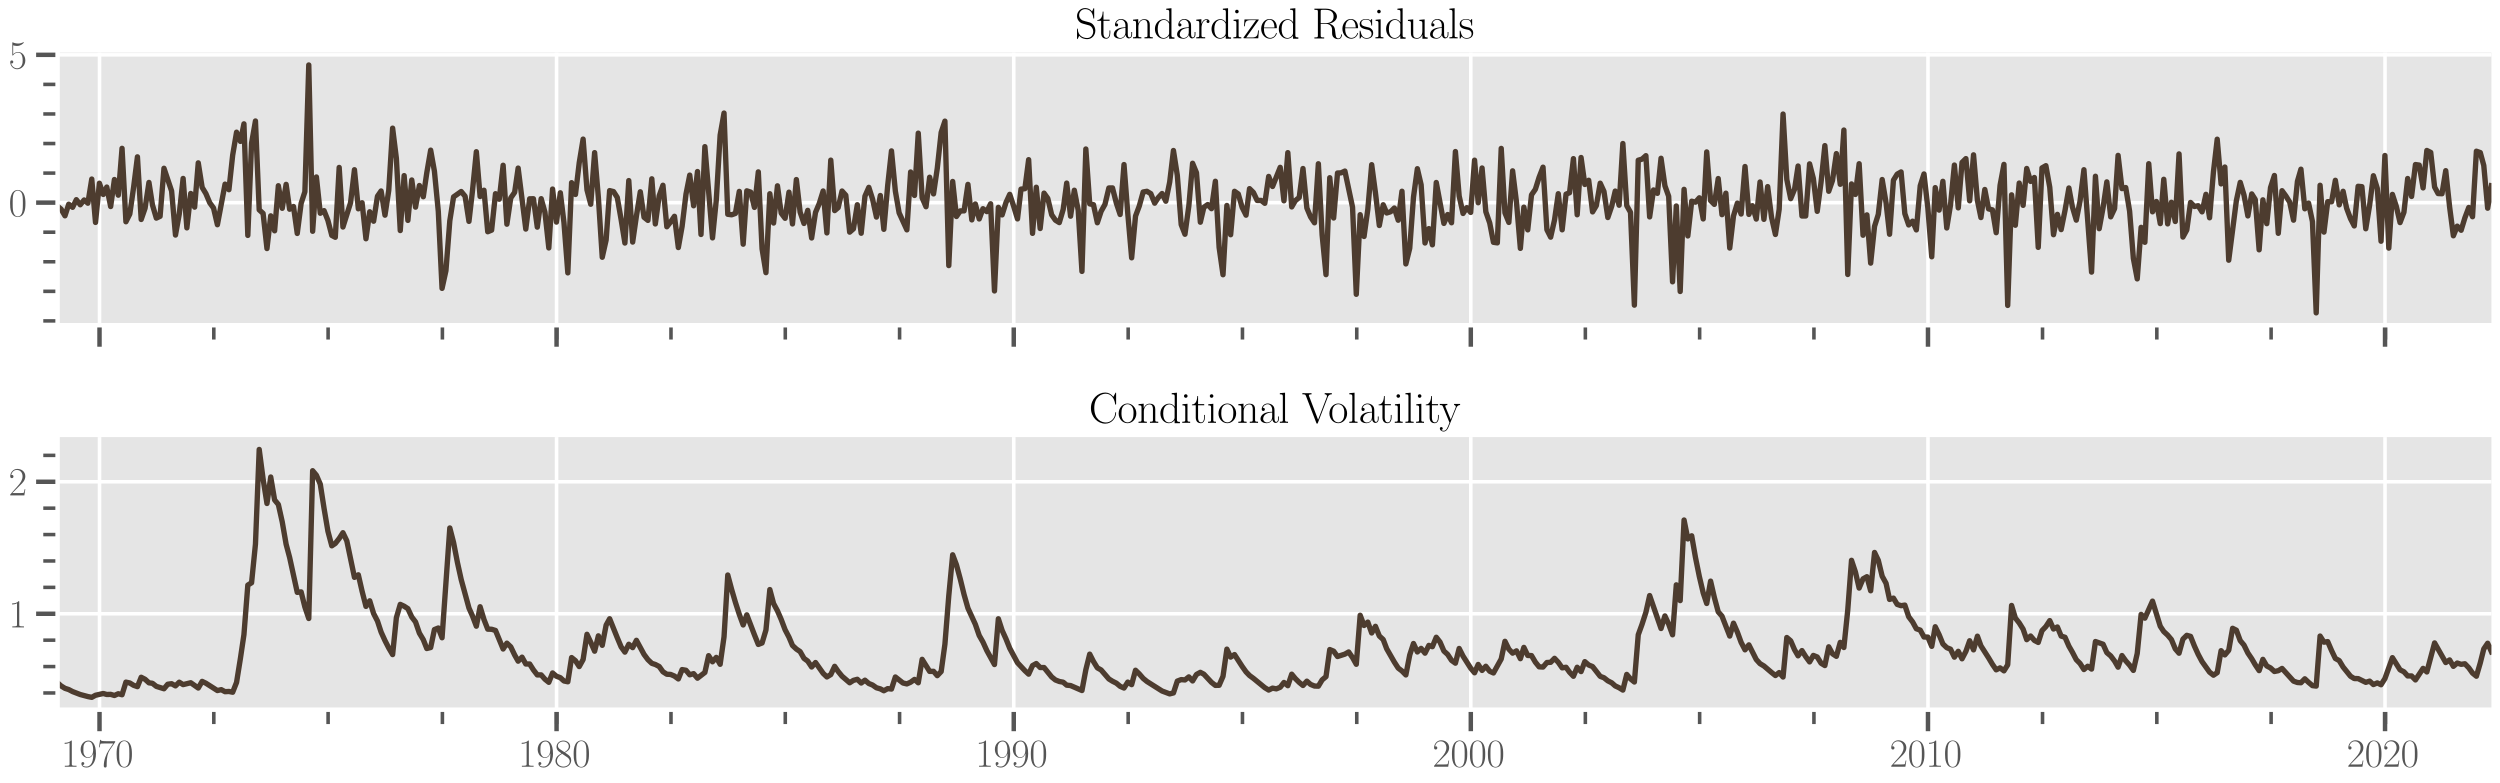 <?xml version="1.0" encoding="utf-8" standalone="no"?>
<!DOCTYPE svg PUBLIC "-//W3C//DTD SVG 1.1//EN"
  "http://www.w3.org/Graphics/SVG/1.1/DTD/svg11.dtd">
<svg xmlns:xlink="http://www.w3.org/1999/xlink" width="1048.32pt" height="328.32pt" viewBox="0 0 1048.32 328.32" xmlns="http://www.w3.org/2000/svg" version="1.1">
 <defs>
  <style type="text/css">*{stroke-linejoin: round; stroke-linecap: butt}</style>
 </defs>
 <g id="figure_1">
  <g id="patch_1">
   <path d="M 0 328.32 
L 1048.32 328.32 
L 1048.32 0 
L 0 0 
z
" style="fill: #ffffff"/>
  </g>
  <g id="axes_1">
   <g id="patch_2">
    <path d="M 24.148 136.384 
L 1044.72 136.384 
L 1044.72 22.053 
L 24.148 22.053 
z
" style="fill: #e5e5e5"/>
   </g>
   <g id="matplotlib.axis_1">
    <g id="xtick_1">
     <g id="line2d_1">
      <path d="M 41.729 136.384 
L 41.729 22.053 
" clip-path="url(#p577f8e5dd1)" style="fill: none; stroke: #ffffff; stroke-width: 1.5; stroke-linecap: square"/>
     </g>
     <g id="line2d_2">
      <defs>
       <path id="m9ff1d08120" d="M 0 0 
L 0 9 
" style="stroke: #555555; stroke-width: 1.875"/>
      </defs>
      <g>
       <use xlink:href="#m9ff1d08120" x="41.729" y="136.384" style="fill: #555555; stroke: #555555; stroke-width: 1.875"/>
      </g>
     </g>
    </g>
    <g id="xtick_2">
     <g id="line2d_3">
      <path d="M 233.384 136.384 
L 233.384 22.053 
" clip-path="url(#p577f8e5dd1)" style="fill: none; stroke: #ffffff; stroke-width: 1.5; stroke-linecap: square"/>
     </g>
     <g id="line2d_4">
      <g>
       <use xlink:href="#m9ff1d08120" x="233.384" y="136.384" style="fill: #555555; stroke: #555555; stroke-width: 1.875"/>
      </g>
     </g>
    </g>
    <g id="xtick_3">
     <g id="line2d_5">
      <path d="M 425.093 136.384 
L 425.093 22.053 
" clip-path="url(#p577f8e5dd1)" style="fill: none; stroke: #ffffff; stroke-width: 1.5; stroke-linecap: square"/>
     </g>
     <g id="line2d_6">
      <g>
       <use xlink:href="#m9ff1d08120" x="425.093" y="136.384" style="fill: #555555; stroke: #555555; stroke-width: 1.875"/>
      </g>
     </g>
    </g>
    <g id="xtick_4">
     <g id="line2d_7">
      <path d="M 616.748 136.384 
L 616.748 22.053 
" clip-path="url(#p577f8e5dd1)" style="fill: none; stroke: #ffffff; stroke-width: 1.5; stroke-linecap: square"/>
     </g>
     <g id="line2d_8">
      <g>
       <use xlink:href="#m9ff1d08120" x="616.748" y="136.384" style="fill: #555555; stroke: #555555; stroke-width: 1.875"/>
      </g>
     </g>
    </g>
    <g id="xtick_5">
     <g id="line2d_9">
      <path d="M 808.457 136.384 
L 808.457 22.053 
" clip-path="url(#p577f8e5dd1)" style="fill: none; stroke: #ffffff; stroke-width: 1.5; stroke-linecap: square"/>
     </g>
     <g id="line2d_10">
      <g>
       <use xlink:href="#m9ff1d08120" x="808.457" y="136.384" style="fill: #555555; stroke: #555555; stroke-width: 1.875"/>
      </g>
     </g>
    </g>
    <g id="xtick_6">
     <g id="line2d_11">
      <path d="M 1000.112 136.384 
L 1000.112 22.053 
" clip-path="url(#p577f8e5dd1)" style="fill: none; stroke: #ffffff; stroke-width: 1.5; stroke-linecap: square"/>
     </g>
     <g id="line2d_12">
      <g>
       <use xlink:href="#m9ff1d08120" x="1000.112" y="136.384" style="fill: #555555; stroke: #555555; stroke-width: 1.875"/>
      </g>
     </g>
    </g>
    <g id="xtick_7">
     <g id="line2d_13">
      <defs>
       <path id="mcabb2d8c8a" d="M 0 0 
L 0 6 
" style="stroke: #555555; stroke-width: 1.5"/>
      </defs>
      <g>
       <use xlink:href="#mcabb2d8c8a" x="89.656" y="136.384" style="fill: #555555; stroke: #555555; stroke-width: 1.5"/>
      </g>
     </g>
    </g>
    <g id="xtick_8">
     <g id="line2d_14">
      <g>
       <use xlink:href="#mcabb2d8c8a" x="137.583" y="136.384" style="fill: #555555; stroke: #555555; stroke-width: 1.5"/>
      </g>
     </g>
    </g>
    <g id="xtick_9">
     <g id="line2d_15">
      <g>
       <use xlink:href="#mcabb2d8c8a" x="185.51" y="136.384" style="fill: #555555; stroke: #555555; stroke-width: 1.5"/>
      </g>
     </g>
    </g>
    <g id="xtick_10">
     <g id="line2d_16">
      <g>
       <use xlink:href="#mcabb2d8c8a" x="233.437" y="136.384" style="fill: #555555; stroke: #555555; stroke-width: 1.5"/>
      </g>
     </g>
    </g>
    <g id="xtick_11">
     <g id="line2d_17">
      <g>
       <use xlink:href="#mcabb2d8c8a" x="281.364" y="136.384" style="fill: #555555; stroke: #555555; stroke-width: 1.5"/>
      </g>
     </g>
    </g>
    <g id="xtick_12">
     <g id="line2d_18">
      <g>
       <use xlink:href="#mcabb2d8c8a" x="329.291" y="136.384" style="fill: #555555; stroke: #555555; stroke-width: 1.5"/>
      </g>
     </g>
    </g>
    <g id="xtick_13">
     <g id="line2d_19">
      <g>
       <use xlink:href="#mcabb2d8c8a" x="377.218" y="136.384" style="fill: #555555; stroke: #555555; stroke-width: 1.5"/>
      </g>
     </g>
    </g>
    <g id="xtick_14">
     <g id="line2d_20">
      <g>
       <use xlink:href="#mcabb2d8c8a" x="425.145" y="136.384" style="fill: #555555; stroke: #555555; stroke-width: 1.5"/>
      </g>
     </g>
    </g>
    <g id="xtick_15">
     <g id="line2d_21">
      <g>
       <use xlink:href="#mcabb2d8c8a" x="473.072" y="136.384" style="fill: #555555; stroke: #555555; stroke-width: 1.5"/>
      </g>
     </g>
    </g>
    <g id="xtick_16">
     <g id="line2d_22">
      <g>
       <use xlink:href="#mcabb2d8c8a" x="520.999" y="136.384" style="fill: #555555; stroke: #555555; stroke-width: 1.5"/>
      </g>
     </g>
    </g>
    <g id="xtick_17">
     <g id="line2d_23">
      <g>
       <use xlink:href="#mcabb2d8c8a" x="568.926" y="136.384" style="fill: #555555; stroke: #555555; stroke-width: 1.5"/>
      </g>
     </g>
    </g>
    <g id="xtick_18">
     <g id="line2d_24">
      <g>
       <use xlink:href="#mcabb2d8c8a" x="616.853" y="136.384" style="fill: #555555; stroke: #555555; stroke-width: 1.5"/>
      </g>
     </g>
    </g>
    <g id="xtick_19">
     <g id="line2d_25">
      <g>
       <use xlink:href="#mcabb2d8c8a" x="664.78" y="136.384" style="fill: #555555; stroke: #555555; stroke-width: 1.5"/>
      </g>
     </g>
    </g>
    <g id="xtick_20">
     <g id="line2d_26">
      <g>
       <use xlink:href="#mcabb2d8c8a" x="712.707" y="136.384" style="fill: #555555; stroke: #555555; stroke-width: 1.5"/>
      </g>
     </g>
    </g>
    <g id="xtick_21">
     <g id="line2d_27">
      <g>
       <use xlink:href="#mcabb2d8c8a" x="760.634" y="136.384" style="fill: #555555; stroke: #555555; stroke-width: 1.5"/>
      </g>
     </g>
    </g>
    <g id="xtick_22">
     <g id="line2d_28">
      <g>
       <use xlink:href="#mcabb2d8c8a" x="808.561" y="136.384" style="fill: #555555; stroke: #555555; stroke-width: 1.5"/>
      </g>
     </g>
    </g>
    <g id="xtick_23">
     <g id="line2d_29">
      <g>
       <use xlink:href="#mcabb2d8c8a" x="856.489" y="136.384" style="fill: #555555; stroke: #555555; stroke-width: 1.5"/>
      </g>
     </g>
    </g>
    <g id="xtick_24">
     <g id="line2d_30">
      <g>
       <use xlink:href="#mcabb2d8c8a" x="904.416" y="136.384" style="fill: #555555; stroke: #555555; stroke-width: 1.5"/>
      </g>
     </g>
    </g>
    <g id="xtick_25">
     <g id="line2d_31">
      <g>
       <use xlink:href="#mcabb2d8c8a" x="952.343" y="136.384" style="fill: #555555; stroke: #555555; stroke-width: 1.5"/>
      </g>
     </g>
    </g>
    <g id="xtick_26">
     <g id="line2d_32">
      <g>
       <use xlink:href="#mcabb2d8c8a" x="1000.27" y="136.384" style="fill: #555555; stroke: #555555; stroke-width: 1.5"/>
      </g>
     </g>
    </g>
   </g>
   <g id="matplotlib.axis_2">
    <g id="ytick_1">
     <g id="line2d_33">
      <path d="M 24.148 84.978 
L 1044.72 84.978 
" clip-path="url(#p577f8e5dd1)" style="fill: none; stroke: #ffffff; stroke-width: 1.5; stroke-linecap: square"/>
     </g>
     <g id="line2d_34">
      <defs>
       <path id="m79dc9937bf" d="M 0 0 
L -9 0 
" style="stroke: #555555; stroke-width: 1.875"/>
      </defs>
      <g>
       <use xlink:href="#m79dc9937bf" x="24.148" y="84.978" style="fill: #555555; stroke: #555555; stroke-width: 1.875"/>
      </g>
     </g>
     <g id="text_1">
      <!-- $\mathdefault{0}$ -->
      <g style="fill: #555555" transform="translate(3.6 90.685)scale(0.165 -0.165)">
       <defs>
        <path id="CMR17-30" d="M 2688 2025 
C 2688 2416 2682 3080 2413 3591 
C 2176 4039 1798 4198 1466 4198 
C 1158 4198 768 4058 525 3597 
C 269 3118 243 2524 243 2025 
C 243 1661 250 1106 448 619 
C 723 -39 1216 -128 1466 -128 
C 1760 -128 2208 -7 2470 600 
C 2662 1042 2688 1559 2688 2025 
z
M 1466 -26 
C 1056 -26 813 325 723 812 
C 653 1188 653 1738 653 2096 
C 653 2588 653 2997 736 3387 
C 858 3929 1216 4096 1466 4096 
C 1728 4096 2067 3923 2189 3400 
C 2272 3036 2278 2607 2278 2096 
C 2278 1680 2278 1169 2202 792 
C 2067 95 1690 -26 1466 -26 
z
" transform="scale(0.016)"/>
       </defs>
       <use xlink:href="#CMR17-30" transform="scale(0.996)"/>
      </g>
     </g>
    </g>
    <g id="ytick_2">
     <g id="line2d_35">
      <path d="M 24.148 22.994 
L 1044.72 22.994 
" clip-path="url(#p577f8e5dd1)" style="fill: none; stroke: #ffffff; stroke-width: 1.5; stroke-linecap: square"/>
     </g>
     <g id="line2d_36">
      <g>
       <use xlink:href="#m79dc9937bf" x="24.148" y="22.994" style="fill: #555555; stroke: #555555; stroke-width: 1.875"/>
      </g>
     </g>
     <g id="text_2">
      <!-- $\mathdefault{5}$ -->
      <g style="fill: #555555" transform="translate(3.6 28.702)scale(0.165 -0.165)">
       <defs>
        <path id="CMR17-35" d="M 730 3692 
C 794 3666 1056 3584 1325 3584 
C 1920 3584 2246 3911 2432 4100 
C 2432 4157 2432 4192 2394 4192 
C 2387 4192 2374 4192 2323 4163 
C 2099 4058 1837 3973 1517 3973 
C 1325 3973 1037 3999 723 4139 
C 653 4171 640 4171 634 4171 
C 602 4171 595 4164 595 4037 
L 595 2203 
C 595 2089 595 2057 659 2057 
C 691 2057 704 2070 736 2114 
C 941 2401 1222 2522 1542 2522 
C 1766 2522 2246 2382 2246 1289 
C 2246 1085 2246 715 2054 421 
C 1894 159 1645 25 1370 25 
C 947 25 518 320 403 814 
C 429 807 480 795 506 795 
C 589 795 749 840 749 1038 
C 749 1210 627 1280 506 1280 
C 358 1280 262 1190 262 1011 
C 262 454 704 -128 1382 -128 
C 2042 -128 2669 440 2669 1264 
C 2669 2030 2170 2624 1549 2624 
C 1222 2624 947 2503 730 2274 
L 730 3692 
z
" transform="scale(0.016)"/>
       </defs>
       <use xlink:href="#CMR17-35" transform="scale(0.996)"/>
      </g>
     </g>
    </g>
    <g id="ytick_3">
     <g id="line2d_37">
      <defs>
       <path id="m9e030007ce" d="M 0 0 
L -6 0 
" style="stroke: #555555; stroke-width: 1.5"/>
      </defs>
      <g>
       <use xlink:href="#m9e030007ce" x="24.148" y="134.565" style="fill: #555555; stroke: #555555; stroke-width: 1.5"/>
      </g>
     </g>
    </g>
    <g id="ytick_4">
     <g id="line2d_38">
      <g>
       <use xlink:href="#m9e030007ce" x="24.148" y="122.168" style="fill: #555555; stroke: #555555; stroke-width: 1.5"/>
      </g>
     </g>
    </g>
    <g id="ytick_5">
     <g id="line2d_39">
      <g>
       <use xlink:href="#m9e030007ce" x="24.148" y="109.771" style="fill: #555555; stroke: #555555; stroke-width: 1.5"/>
      </g>
     </g>
    </g>
    <g id="ytick_6">
     <g id="line2d_40">
      <g>
       <use xlink:href="#m9e030007ce" x="24.148" y="97.374" style="fill: #555555; stroke: #555555; stroke-width: 1.5"/>
      </g>
     </g>
    </g>
    <g id="ytick_7">
     <g id="line2d_41">
      <g>
       <use xlink:href="#m9e030007ce" x="24.148" y="72.581" style="fill: #555555; stroke: #555555; stroke-width: 1.5"/>
      </g>
     </g>
    </g>
    <g id="ytick_8">
     <g id="line2d_42">
      <g>
       <use xlink:href="#m9e030007ce" x="24.148" y="60.184" style="fill: #555555; stroke: #555555; stroke-width: 1.5"/>
      </g>
     </g>
    </g>
    <g id="ytick_9">
     <g id="line2d_43">
      <g>
       <use xlink:href="#m9e030007ce" x="24.148" y="47.788" style="fill: #555555; stroke: #555555; stroke-width: 1.5"/>
      </g>
     </g>
    </g>
    <g id="ytick_10">
     <g id="line2d_44">
      <g>
       <use xlink:href="#m9e030007ce" x="24.148" y="35.391" style="fill: #555555; stroke: #555555; stroke-width: 1.5"/>
      </g>
     </g>
    </g>
   </g>
   <g id="line2d_45">
    <path d="M 24.148 86.498 
L 25.617 87.688 
L 27.244 90.492 
L 28.819 85.64 
L 30.445 86.927 
L 32.02 83.737 
L 33.647 85.864 
L 35.274 83.863 
L 36.848 85.211 
L 38.475 75.09 
L 40.049 93.265 
L 41.676 76.833 
L 43.303 81.535 
L 44.772 78.442 
L 46.399 86.597 
L 47.974 75.281 
L 49.6 81.839 
L 51.175 62.21 
L 52.802 92.988 
L 54.429 89.744 
L 56.003 78.695 
L 57.63 65.773 
L 59.204 92.024 
L 60.831 87.314 
L 62.458 76.508 
L 63.927 85.94 
L 65.554 91.456 
L 67.129 90.708 
L 68.756 70.568 
L 71.957 80.09 
L 73.584 98.559 
L 75.158 89.809 
L 76.785 74.836 
L 78.359 95.55 
L 79.986 81.132 
L 81.613 86.858 
L 83.135 68.298 
L 84.762 78.579 
L 86.336 81.192 
L 87.963 85.052 
L 89.538 87.224 
L 91.164 94.23 
L 94.366 77.219 
L 95.993 79.545 
L 97.567 65.06 
L 99.194 55.437 
L 100.821 59.286 
L 102.29 51.941 
L 103.917 98.709 
L 105.491 60.032 
L 107.118 50.741 
L 108.693 87.997 
L 110.319 89.484 
L 111.946 104.219 
L 113.521 90.515 
L 115.148 96.784 
L 116.722 77.88 
L 118.349 87.336 
L 119.976 77.318 
L 121.445 87.729 
L 123.072 86.606 
L 124.646 97.887 
L 126.273 85.268 
L 127.848 80.399 
L 129.475 27.25 
L 131.101 96.976 
L 132.676 74.213 
L 134.303 89.418 
L 135.877 88.334 
L 137.504 92.428 
L 139.131 98.716 
L 140.6 99.496 
L 142.227 70.218 
L 143.802 95.193 
L 147.003 85.011 
L 148.63 71.176 
L 150.257 87.56 
L 151.831 85.023 
L 153.458 100.114 
L 155.032 88.805 
L 156.659 92.759 
L 158.286 82.281 
L 159.808 80.089 
L 161.435 90.224 
L 163.009 79.875 
L 164.636 53.746 
L 166.21 66.428 
L 167.837 96.671 
L 169.464 73.647 
L 171.038 92.413 
L 172.665 75.477 
L 174.24 86.856 
L 175.867 77.793 
L 177.493 82.489 
L 178.963 72.471 
L 180.59 62.964 
L 182.164 71.796 
L 183.791 88.64 
L 185.365 120.915 
L 186.992 113.494 
L 188.619 92.569 
L 190.194 82.565 
L 193.395 80.307 
L 195.022 82.284 
L 196.649 92.827 
L 198.118 80.062 
L 199.745 63.627 
L 201.319 82.395 
L 202.946 79.776 
L 204.52 97.172 
L 206.147 96.497 
L 207.774 81.229 
L 209.349 83.538 
L 210.975 69.305 
L 212.55 94.005 
L 214.177 83.004 
L 215.804 80.655 
L 217.273 70.489 
L 220.474 96.048 
L 222.101 83.364 
L 223.676 83.348 
L 225.302 95.239 
L 226.929 83.319 
L 228.504 88.982 
L 230.131 103.966 
L 231.705 79.288 
L 233.332 93.127 
L 234.959 80.854 
L 236.481 93.307 
L 238.107 114.417 
L 239.682 76.604 
L 241.309 81.537 
L 242.883 68.28 
L 244.51 58.337 
L 246.137 79.629 
L 247.711 85.639 
L 249.338 64.006 
L 250.913 82.838 
L 252.539 107.873 
L 254.166 100.645 
L 255.636 79.931 
L 257.263 80.342 
L 258.837 82.792 
L 260.464 92.129 
L 262.038 101.909 
L 263.665 75.73 
L 265.292 101.502 
L 266.866 90.581 
L 268.493 80.422 
L 270.068 91.112 
L 271.694 92.414 
L 273.321 74.988 
L 274.791 93.903 
L 276.418 82.098 
L 277.992 77.691 
L 279.619 95.085 
L 281.193 93.091 
L 282.82 90.704 
L 284.447 103.802 
L 286.021 94.946 
L 287.648 81.451 
L 289.223 73.431 
L 290.85 86.286 
L 292.476 71.936 
L 293.946 98.319 
L 295.573 61.501 
L 298.774 99.748 
L 300.348 83.972 
L 301.975 56.662 
L 303.602 47.416 
L 305.176 89.851 
L 306.803 90.068 
L 308.378 89.497 
L 310.005 80.265 
L 311.631 102.389 
L 313.153 80.028 
L 314.78 80.561 
L 316.355 86.967 
L 317.982 72.08 
L 319.556 104.334 
L 321.183 114.323 
L 322.81 81.245 
L 324.384 93.521 
L 326.011 77.927 
L 327.585 89.377 
L 329.212 91.537 
L 330.839 80.586 
L 332.308 93.897 
L 333.935 75.302 
L 335.51 88.939 
L 337.137 93.697 
L 338.711 88.214 
L 340.338 99.786 
L 341.965 89.074 
L 343.539 85.333 
L 345.166 80.092 
L 346.74 97.663 
L 348.367 67.158 
L 349.994 88.306 
L 351.464 87.055 
L 353.09 80.107 
L 354.665 81.876 
L 356.292 97.339 
L 357.866 95.954 
L 359.493 85.855 
L 361.12 97.798 
L 362.694 82.267 
L 364.321 78.566 
L 365.895 83.522 
L 367.522 91.024 
L 369.149 81.986 
L 370.619 96.152 
L 372.246 77.675 
L 373.82 63.282 
L 375.447 80.147 
L 377.021 89.252 
L 380.275 96.384 
L 381.849 72.126 
L 383.476 81.949 
L 385.051 55.841 
L 386.677 82.937 
L 388.304 86.681 
L 389.826 74.32 
L 391.453 81.301 
L 393.027 70.568 
L 394.654 55.549 
L 396.229 50.798 
L 397.856 111.361 
L 399.482 76.099 
L 401.057 90.779 
L 402.684 88.432 
L 404.258 88.427 
L 405.885 77.326 
L 407.512 92.204 
L 408.981 85.537 
L 410.608 91.813 
L 412.183 87.521 
L 413.809 88.732 
L 415.384 85.452 
L 417.011 121.998 
L 418.638 86.949 
L 420.212 90.111 
L 421.839 84.922 
L 423.413 81.498 
L 425.04 86.439 
L 426.667 91.788 
L 428.136 79.314 
L 429.763 79.119 
L 431.338 66.956 
L 432.964 97.849 
L 434.539 78.521 
L 436.166 95.818 
L 437.793 80.992 
L 439.367 83.201 
L 440.994 90.067 
L 442.568 92.327 
L 444.195 93.338 
L 445.822 87.824 
L 447.291 76.78 
L 448.918 90.655 
L 450.493 79.775 
L 452.12 88.154 
L 453.694 113.8 
L 455.321 62.485 
L 456.948 85.49 
L 458.522 85.833 
L 460.149 93.403 
L 461.723 88.623 
L 463.35 85.685 
L 464.977 78.828 
L 466.499 78.797 
L 468.126 85.217 
L 469.7 89.941 
L 471.327 69.011 
L 472.902 89.464 
L 474.528 108.107 
L 476.155 90.618 
L 477.73 86.399 
L 479.357 80.508 
L 480.931 80.22 
L 482.558 81.201 
L 484.185 85.196 
L 485.654 82.908 
L 487.281 81.152 
L 488.855 84.375 
L 490.482 76.358 
L 492.057 63.113 
L 493.683 73.548 
L 495.31 94.195 
L 496.885 98.224 
L 498.512 86.35 
L 500.086 68.466 
L 501.713 72.433 
L 503.34 93.172 
L 504.809 86.933 
L 506.436 85.781 
L 508.01 87.503 
L 509.637 76.013 
L 511.212 103.749 
L 512.839 115.195 
L 514.465 86.171 
L 516.04 98.425 
L 517.667 80.221 
L 519.241 81.33 
L 520.868 86.971 
L 522.495 90.224 
L 523.964 79.108 
L 525.591 80.724 
L 527.165 84.053 
L 528.792 84.034 
L 530.367 85.255 
L 531.994 73.984 
L 533.62 78.19 
L 536.822 70.173 
L 538.396 84.206 
L 540.023 64.01 
L 541.65 86.763 
L 543.172 84.134 
L 544.799 82.799 
L 546.373 70.671 
L 548 87.22 
L 549.574 90.97 
L 551.201 93.425 
L 552.828 68.672 
L 554.402 98.478 
L 556.029 115.161 
L 557.604 74.526 
L 559.231 91.409 
L 560.857 72.55 
L 562.327 72.489 
L 563.954 71.74 
L 567.155 86.869 
L 568.729 123.405 
L 570.356 90.033 
L 571.983 99.156 
L 573.558 87.831 
L 575.184 69.061 
L 576.759 80.81 
L 578.386 94.552 
L 580.013 85.865 
L 581.482 89.307 
L 583.109 88.797 
L 584.683 87.235 
L 586.31 92.344 
L 587.884 80.199 
L 589.511 110.668 
L 591.138 104.112 
L 592.713 82.677 
L 594.339 70.748 
L 595.914 77.475 
L 597.541 101.892 
L 599.168 95.875 
L 600.637 102.655 
L 602.264 76.526 
L 605.465 93.678 
L 607.04 89.963 
L 608.666 93.41 
L 610.293 63.553 
L 611.868 82.198 
L 613.495 89.509 
L 615.069 87.079 
L 616.696 89.074 
L 618.323 67.174 
L 619.845 85.02 
L 621.471 70.452 
L 623.046 88.794 
L 624.673 93.477 
L 626.247 101.603 
L 627.874 101.84 
L 629.501 62.239 
L 631.075 89.261 
L 632.702 93.265 
L 634.277 71.644 
L 635.903 84.792 
L 637.53 104.148 
L 639 86.884 
L 640.627 96.383 
L 642.201 81.722 
L 643.828 79.362 
L 645.402 74.31 
L 647.029 70.109 
L 648.656 96.329 
L 650.23 99.445 
L 651.857 92.225 
L 653.432 81.232 
L 655.058 96.364 
L 656.685 81.415 
L 658.155 80.827 
L 659.782 66.525 
L 661.356 90.055 
L 662.983 66.05 
L 664.557 77.35 
L 666.184 75.596 
L 667.811 88.853 
L 669.385 86.224 
L 671.012 76.822 
L 672.587 80.27 
L 674.214 91.21 
L 675.84 86.443 
L 677.31 80.128 
L 678.937 86.061 
L 680.511 60.188 
L 682.138 86.233 
L 683.712 89.024 
L 685.339 127.957 
L 686.966 67.188 
L 688.54 66.737 
L 690.167 65.28 
L 691.742 90.951 
L 693.369 79.655 
L 694.995 81.068 
L 696.517 66.375 
L 698.144 77.896 
L 699.719 82.316 
L 701.346 118.171 
L 702.92 86.39 
L 704.547 122.226 
L 706.174 79.403 
L 707.748 98.935 
L 709.375 84.375 
L 710.949 84.776 
L 712.576 82.946 
L 714.203 91.797 
L 715.672 63.717 
L 717.299 84.121 
L 718.874 85.696 
L 720.501 74.875 
L 722.075 90.011 
L 723.702 81.008 
L 725.329 104.006 
L 726.903 90.555 
L 728.53 85.18 
L 730.104 89.743 
L 731.731 69.833 
L 733.358 89.908 
L 734.828 86.257 
L 736.454 91.855 
L 738.029 76.316 
L 739.656 91.974 
L 741.23 78.256 
L 742.857 91.162 
L 744.484 98.314 
L 746.058 87.741 
L 747.685 47.831 
L 749.259 75.281 
L 750.886 83.298 
L 752.513 79.337 
L 753.983 69.62 
L 755.609 90.574 
L 757.184 90.565 
L 758.811 68.716 
L 760.385 74.841 
L 762.012 88.617 
L 763.639 76.246 
L 765.213 61.066 
L 766.84 80.204 
L 768.415 75.669 
L 770.041 64.418 
L 771.668 77.275 
L 773.19 54.537 
L 774.817 115.093 
L 776.391 77.133 
L 778.018 81.535 
L 779.593 68.657 
L 781.22 98.638 
L 782.846 90.106 
L 784.421 110.328 
L 786.048 94.908 
L 787.622 89.892 
L 789.249 75.289 
L 790.876 85.047 
L 792.345 98.224 
L 793.972 75.564 
L 795.547 73.022 
L 797.173 72.099 
L 798.748 89.582 
L 800.375 94.329 
L 802.002 92.751 
L 803.576 96.399 
L 805.203 77.895 
L 806.777 72.952 
L 808.404 87.285 
L 810.031 107.671 
L 811.5 78.682 
L 813.127 88.105 
L 814.702 76.038 
L 816.328 95.592 
L 817.903 85.951 
L 819.53 69.212 
L 821.157 87.164 
L 822.731 68.12 
L 824.358 66.515 
L 825.932 84.2 
L 827.559 64.932 
L 829.186 84.06 
L 830.655 91.221 
L 832.282 79.465 
L 833.857 87.59 
L 835.484 88.01 
L 837.058 97.569 
L 838.685 77.717 
L 840.312 68.938 
L 841.886 128.07 
L 843.513 81.706 
L 845.087 94.449 
L 846.714 76.769 
L 848.341 86.102 
L 849.863 70.653 
L 851.49 76.077 
L 853.064 74.432 
L 854.691 103.728 
L 856.266 70.412 
L 857.892 69.475 
L 859.519 78.522 
L 861.094 98.415 
L 862.721 89.894 
L 864.295 96.273 
L 865.922 88.221 
L 867.549 78.83 
L 869.018 86.793 
L 870.645 92.307 
L 872.219 84.301 
L 873.846 71.176 
L 877.047 114.098 
L 878.674 73.911 
L 880.249 95.892 
L 881.876 87.075 
L 883.45 76.277 
L 885.077 90.925 
L 886.704 87.477 
L 888.173 65.162 
L 889.8 79.092 
L 891.374 78.648 
L 893.001 88.557 
L 894.576 108.348 
L 896.203 116.941 
L 897.829 95.338 
L 899.404 101.601 
L 901.031 68.645 
L 902.605 88.819 
L 904.232 84.493 
L 905.859 93.758 
L 907.328 75.189 
L 908.955 93.882 
L 910.529 84.814 
L 912.156 92.875 
L 913.731 64.54 
L 915.358 99.404 
L 916.984 96.424 
L 918.559 84.898 
L 920.186 86.579 
L 921.76 86.267 
L 923.387 88.838 
L 925.014 81.496 
L 926.536 91.317 
L 928.163 72.05 
L 929.737 58.378 
L 931.364 77.114 
L 932.938 70.044 
L 934.565 109.112 
L 937.766 84.167 
L 939.393 76.477 
L 940.968 81.781 
L 942.595 90.539 
L 944.221 81.322 
L 945.691 83.65 
L 947.318 104.754 
L 948.892 83.804 
L 950.519 93.789 
L 952.093 78.67 
L 953.72 73.591 
L 955.347 97.836 
L 956.922 79.968 
L 958.548 82.206 
L 960.123 84.745 
L 961.75 92.322 
L 963.377 76.041 
L 964.846 70.955 
L 966.473 87.549 
L 968.047 85.17 
L 969.674 92.937 
L 971.248 131.187 
L 972.875 77.69 
L 974.502 97.326 
L 976.077 84.571 
L 977.703 84.618 
L 979.278 75.61 
L 980.905 85.898 
L 982.532 80.218 
L 984.001 87.305 
L 985.628 91.67 
L 987.202 94.733 
L 988.829 78.12 
L 990.404 78.279 
L 992.03 95.92 
L 993.657 85.962 
L 995.232 73.7 
L 996.859 79.001 
L 998.433 101.15 
L 1000.06 65.209 
L 1001.687 104.037 
L 1003.209 81.523 
L 1004.835 86.535 
L 1006.41 93.331 
L 1008.037 89.004 
L 1009.611 74.858 
L 1011.238 82.375 
L 1012.865 69.007 
L 1014.439 69.228 
L 1016.066 78.788 
L 1017.64 63.1 
L 1019.267 63.91 
L 1020.894 78.438 
L 1022.364 81.161 
L 1023.991 81.238 
L 1025.565 71.577 
L 1027.192 86.789 
L 1028.766 98.864 
L 1030.393 94.842 
L 1032.02 96.552 
L 1033.594 91.342 
L 1035.221 87.006 
L 1036.796 90.879 
L 1038.422 63.409 
L 1040.049 63.987 
L 1041.519 69.389 
L 1043.146 87.301 
L 1044.72 77.882 
L 1044.72 77.882 
" clip-path="url(#p577f8e5dd1)" style="fill: none; stroke: #4d3c2f; stroke-width: 2.25; stroke-linecap: square"/>
   </g>
   <g id="patch_3">
    <path d="M 24.148 136.384 
L 24.148 22.053 
" style="fill: none; stroke: #ffffff; stroke-width: 1.875; stroke-linejoin: miter; stroke-linecap: square"/>
   </g>
   <g id="patch_4">
    <path d="M 24.148 136.384 
L 1044.72 136.384 
" style="fill: none; stroke: #ffffff; stroke-width: 1.875; stroke-linejoin: miter; stroke-linecap: square"/>
   </g>
   <g id="text_3">
    <!-- Standardized Residuals -->
    <g transform="translate(450.784 16.053)scale(0.18 -0.18)">
     <defs>
      <path id="CMR17-53" d="M 2803 4290 
C 2803 4404 2797 4411 2758 4411 
C 2720 4411 2707 4385 2682 4328 
L 2490 3907 
C 2246 4257 1875 4416 1472 4416 
C 819 4416 294 3901 294 3253 
C 294 3056 339 2776 557 2510 
C 794 2218 1018 2167 1530 2033 
C 1722 1982 2042 1899 2106 1874 
C 2470 1722 2662 1341 2662 985 
C 2662 527 2336 38 1779 38 
C 1094 38 454 419 410 1311 
C 403 1413 397 1419 352 1419 
C 301 1419 294 1413 294 1285 
L 294 -1 
C 294 -115 301 -122 339 -122 
C 384 -122 397 -90 486 108 
C 493 127 493 140 614 381 
C 934 -39 1472 -128 1779 -128 
C 2477 -128 2970 451 2970 1124 
C 2970 1454 2848 1708 2778 1823 
C 2509 2230 2221 2306 1914 2382 
C 1869 2402 1856 2402 1498 2490 
C 1152 2579 1005 2624 845 2796 
C 666 2992 602 3196 602 3399 
C 602 3812 934 4263 1478 4263 
C 2157 4263 2579 3786 2675 2993 
C 2694 2878 2701 2872 2746 2872 
C 2803 2872 2803 2891 2803 2999 
L 2803 4290 
z
" transform="scale(0.016)"/>
      <path id="CMR17-74" d="M 966 2560 
L 1862 2560 
L 1862 2725 
L 966 2725 
L 966 3904 
L 851 3904 
C 838 3245 614 2668 70 2668 
L 70 2560 
L 627 2560 
L 627 771 
C 627 650 627 -64 1370 -64 
C 1747 -64 1965 306 1965 777 
L 1965 1140 
L 1850 1140 
L 1850 783 
C 1850 344 1677 51 1408 51 
C 1222 51 966 178 966 758 
L 966 2560 
z
" transform="scale(0.016)"/>
      <path id="CMR17-61" d="M 2304 1653 
C 2304 2072 2304 2294 2035 2543 
C 1798 2752 1523 2816 1306 2816 
C 800 2816 435 2407 435 1971 
C 435 1728 627 1728 666 1728 
C 749 1728 896 1778 896 1954 
C 896 2112 774 2181 666 2181 
C 640 2181 608 2174 589 2168 
C 723 2592 1069 2714 1293 2714 
C 1613 2714 1965 2429 1965 1885 
L 1965 1600 
C 1587 1600 1133 1549 774 1357 
C 371 1133 256 813 256 570 
C 256 77 832 -64 1171 -64 
C 1523 -64 1850 139 1990 511 
C 2003 233 2182 -18 2464 -18 
C 2598 -18 2938 70 2938 567 
L 2938 920 
L 2822 920 
L 2822 562 
C 2822 178 2650 128 2566 128 
C 2304 128 2304 458 2304 738 
L 2304 1653 
z
M 1965 870 
C 1965 317 1568 38 1216 38 
C 896 38 646 275 646 570 
C 646 761 730 1100 1101 1305 
C 1408 1478 1760 1504 1965 1504 
L 1965 870 
z
" transform="scale(0.016)"/>
      <path id="CMR17-6e" d="M 2656 1933 
C 2656 2259 2592 2790 1837 2790 
C 1331 2790 1069 2400 973 2144 
L 966 2144 
L 966 2790 
L 211 2720 
L 211 2554 
C 589 2554 646 2515 646 2208 
L 646 428 
C 646 184 621 153 211 153 
L 211 -13 
C 365 0 646 0 813 0 
C 979 0 1267 0 1421 -13 
L 1421 153 
C 1011 153 986 178 986 428 
L 986 1658 
C 986 2247 1344 2688 1792 2688 
C 2266 2688 2317 2266 2317 1958 
L 2317 428 
C 2317 184 2291 153 1882 153 
L 1882 -13 
C 2035 0 2317 0 2483 0 
C 2650 0 2938 0 3091 -13 
L 3091 153 
C 2682 153 2656 178 2656 428 
L 2656 1933 
z
" transform="scale(0.016)"/>
      <path id="CMR17-64" d="M 1869 4326 
L 1869 4160 
C 2246 4160 2304 4122 2304 3820 
L 2304 2345 
C 2278 2377 2016 2790 1498 2790 
C 845 2790 211 2208 211 1364 
C 211 525 806 -64 1434 -64 
C 1978 -64 2259 337 2291 380 
L 2291 -63 
L 3066 -63 
L 3066 128 
C 2688 128 2630 166 2630 473 
L 2630 4396 
L 1869 4326 
z
M 2291 755 
C 2291 563 2176 390 2029 262 
C 1811 70 1594 38 1472 38 
C 1286 38 621 134 621 1356 
C 621 2612 1363 2688 1530 2688 
C 1824 2688 2061 2522 2208 2291 
C 2291 2157 2291 2138 2291 2023 
L 2291 755 
z
" transform="scale(0.016)"/>
      <path id="CMR17-72" d="M 960 1497 
C 960 2112 1222 2688 1702 2688 
C 1747 2688 1792 2682 1837 2662 
C 1837 2662 1696 2617 1696 2452 
C 1696 2298 1818 2234 1914 2234 
C 1990 2234 2131 2279 2131 2458 
C 2131 2663 1926 2790 1709 2790 
C 1222 2790 1011 2317 947 2093 
L 941 2093 
L 941 2790 
L 198 2720 
L 198 2554 
C 576 2554 634 2515 634 2208 
L 634 428 
C 634 184 608 153 198 153 
L 198 -13 
C 352 0 646 0 813 0 
C 998 0 1325 0 1498 -13 
L 1498 153 
C 1037 153 960 153 960 440 
L 960 1497 
z
" transform="scale(0.016)"/>
      <path id="CMR17-69" d="M 992 3909 
C 992 4049 877 4170 730 4170 
C 589 4170 467 4056 467 3909 
C 467 3769 582 3648 730 3648 
C 870 3648 992 3763 992 3909 
z
M 243 2706 
L 243 2541 
C 602 2541 653 2502 653 2197 
L 653 427 
C 653 184 627 153 218 153 
L 218 -13 
C 371 0 646 0 806 0 
C 960 0 1222 0 1370 -13 
L 1370 153 
C 992 153 979 191 979 420 
L 979 2776 
L 243 2706 
z
" transform="scale(0.016)"/>
      <path id="CMR17-7a" d="M 2310 2605 
C 2362 2670 2362 2682 2362 2695 
C 2362 2752 2336 2752 2221 2752 
L 275 2752 
L 211 1760 
L 326 1760 
C 371 2381 442 2650 1178 2650 
L 1958 2650 
L 128 96 
C 128 0 134 0 269 0 
L 2291 0 
L 2381 1152 
L 2266 1152 
C 2214 442 2131 115 1350 115 
L 531 115 
L 2310 2605 
z
" transform="scale(0.016)"/>
      <path id="CMR17-65" d="M 2438 1472 
C 2464 1498 2464 1511 2464 1576 
C 2464 2238 2118 2816 1389 2816 
C 710 2816 173 2169 173 1383 
C 173 551 781 -64 1459 -64 
C 2176 -64 2458 607 2458 740 
C 2458 784 2419 784 2406 784 
C 2362 784 2355 771 2330 696 
C 2189 265 1837 51 1504 51 
C 1229 51 954 203 781 480 
C 582 803 582 1176 582 1472 
L 2438 1472 
z
M 589 1568 
C 634 2505 1126 2714 1382 2714 
C 1818 2714 2112 2297 2118 1568 
L 589 1568 
z
" transform="scale(0.016)"/>
      <path id="CMR17-52" d="M 2509 2146 
C 3117 2268 3629 2676 3629 3186 
C 3629 3785 2950 4326 2054 4326 
L 333 4326 
L 333 4160 
C 774 4160 845 4160 845 3873 
L 845 415 
C 845 128 774 128 333 128 
L 333 -26 
C 518 -26 851 -26 1050 -26 
C 1248 -26 1581 -26 1766 -26 
L 1766 128 
C 1325 128 1254 128 1254 417 
L 1254 2112 
L 2003 2112 
C 2368 2112 2573 1964 2662 1881 
C 2918 1632 2918 1459 2918 1024 
C 2918 595 2918 377 3110 160 
C 3354 -102 3680 -128 3821 -128 
C 4294 -128 4365 396 4365 503 
C 4365 540 4365 585 4307 585 
C 4256 585 4250 547 4250 522 
C 4218 112 4032 -26 3834 -26 
C 3482 -26 3443 375 3405 764 
C 3386 898 3373 993 3360 1133 
C 3322 1452 3270 1917 2509 2146 
z
M 1984 2214 
L 1254 2214 
L 1254 3913 
C 1254 4129 1267 4160 1523 4160 
L 1990 4160 
C 2522 4160 3142 3977 3142 3190 
C 3142 2372 2464 2214 1984 2214 
z
" transform="scale(0.016)"/>
      <path id="CMR17-73" d="M 1978 2697 
C 1978 2813 1971 2819 1933 2819 
C 1907 2819 1901 2813 1824 2717 
C 1805 2691 1747 2626 1728 2601 
C 1523 2819 1235 2819 1126 2819 
C 416 2819 160 2447 160 2076 
C 160 1498 813 1365 998 1325 
C 1402 1243 1542 1217 1677 1101 
C 1760 1025 1901 884 1901 654 
C 1901 384 1747 38 1158 38 
C 602 38 403 460 288 1021 
C 269 1110 269 1117 218 1117 
C 166 1117 160 1110 160 983 
L 160 63 
C 160 -51 166 -58 205 -58 
C 237 -58 243 -51 275 0 
C 314 57 410 211 448 276 
C 576 103 800 -64 1158 -64 
C 1792 -64 2131 283 2131 784 
C 2131 1112 1958 1285 1875 1362 
C 1683 1561 1459 1606 1190 1657 
C 838 1735 390 1825 390 2217 
C 390 2383 480 2737 1126 2737 
C 1811 2737 1850 2094 1862 1888 
C 1869 1856 1901 1849 1920 1849 
C 1978 1849 1978 1869 1978 1978 
L 1978 2697 
z
" transform="scale(0.016)"/>
      <path id="CMR17-75" d="M 1882 2693 
L 1882 2528 
C 2259 2528 2317 2489 2317 2186 
L 2317 1032 
C 2317 500 2029 38 1555 38 
C 1030 38 986 348 986 678 
L 986 2763 
L 211 2693 
L 211 2528 
C 467 2528 640 2528 646 2274 
L 646 1058 
C 646 633 646 361 813 183 
C 896 101 1056 -64 1517 -64 
C 2061 -64 2272 377 2323 506 
L 2330 506 
L 2330 -63 
L 3091 -63 
L 3091 128 
C 2714 128 2656 166 2656 473 
L 2656 2763 
L 1882 2693 
z
" transform="scale(0.016)"/>
      <path id="CMR17-6c" d="M 979 4396 
L 218 4326 
L 218 4160 
C 595 4160 653 4122 653 3817 
L 653 426 
C 653 184 627 153 218 153 
L 218 -13 
C 371 0 653 0 813 0 
C 979 0 1261 0 1414 -13 
L 1414 153 
C 1005 153 979 178 979 426 
L 979 4396 
z
" transform="scale(0.016)"/>
     </defs>
     <use xlink:href="#CMR17-53" transform="scale(0.996)"/>
     <use xlink:href="#CMR17-74" transform="translate(50.895 0)scale(0.996)"/>
     <use xlink:href="#CMR17-61" transform="translate(86.176 0)scale(0.996)"/>
     <use xlink:href="#CMR17-6e" transform="translate(131.867 0)scale(0.996)"/>
     <use xlink:href="#CMR17-64" transform="translate(182.762 0)scale(0.996)"/>
     <use xlink:href="#CMR17-61" transform="translate(233.657 0)scale(0.996)"/>
     <use xlink:href="#CMR17-72" transform="translate(279.348 0)scale(0.996)"/>
     <use xlink:href="#CMR17-64" transform="translate(314.629 0)scale(0.996)"/>
     <use xlink:href="#CMR17-69" transform="translate(365.524 0)scale(0.996)"/>
     <use xlink:href="#CMR17-7a" transform="translate(390.395 0)scale(0.996)"/>
     <use xlink:href="#CMR17-65" transform="translate(430.881 0)scale(0.996)"/>
     <use xlink:href="#CMR17-64" transform="translate(471.366 0)scale(0.996)"/>
     <use xlink:href="#CMR17-52" transform="translate(552.338 0)scale(0.996)"/>
     <use xlink:href="#CMR17-65" transform="translate(620.129 0)scale(0.996)"/>
     <use xlink:href="#CMR17-73" transform="translate(660.614 0)scale(0.996)"/>
     <use xlink:href="#CMR17-69" transform="translate(696.416 0)scale(0.996)"/>
     <use xlink:href="#CMR17-64" transform="translate(721.287 0)scale(0.996)"/>
     <use xlink:href="#CMR17-75" transform="translate(772.182 0)scale(0.996)"/>
     <use xlink:href="#CMR17-61" transform="translate(823.078 0)scale(0.996)"/>
     <use xlink:href="#CMR17-6c" transform="translate(868.768 0)scale(0.996)"/>
     <use xlink:href="#CMR17-73" transform="translate(893.639 0)scale(0.996)"/>
    </g>
   </g>
  </g>
  <g id="axes_2">
   <g id="patch_5">
    <path d="M 24.148 297.608 
L 1044.72 297.608 
L 1044.72 183.277 
L 24.148 183.277 
z
" style="fill: #e5e5e5"/>
   </g>
   <g id="matplotlib.axis_3">
    <g id="xtick_27">
     <g id="line2d_46">
      <path d="M 41.729 297.608 
L 41.729 183.277 
" clip-path="url(#pd33c40004b)" style="fill: none; stroke: #ffffff; stroke-width: 1.5; stroke-linecap: square"/>
     </g>
     <g id="line2d_47">
      <g>
       <use xlink:href="#m9ff1d08120" x="41.729" y="297.608" style="fill: #555555; stroke: #555555; stroke-width: 1.875"/>
      </g>
     </g>
     <g id="text_4">
      <!-- $\mathdefault{1970}$ -->
      <g style="fill: #555555" transform="translate(25.633 321.524)scale(0.165 -0.165)">
       <defs>
        <path id="CMR17-31" d="M 1702 4058 
C 1702 4192 1696 4192 1606 4192 
C 1357 3916 979 3827 621 3827 
C 602 3827 570 3827 563 3808 
C 557 3795 557 3782 557 3648 
C 755 3648 1088 3686 1344 3839 
L 1344 461 
C 1344 236 1331 160 781 160 
L 589 160 
L 589 0 
C 896 0 1216 0 1523 0 
C 1830 0 2150 0 2458 0 
L 2458 160 
L 2266 160 
C 1715 160 1702 230 1702 458 
L 1702 4058 
z
" transform="scale(0.016)"/>
        <path id="CMR17-39" d="M 2253 1864 
C 2253 464 1670 31 1190 31 
C 1043 31 685 31 538 294 
C 704 268 826 357 826 518 
C 826 692 685 749 595 749 
C 538 749 365 723 365 506 
C 365 71 742 -128 1203 -128 
C 1939 -128 2688 674 2688 2073 
C 2688 3817 1971 4179 1485 4179 
C 851 4179 243 3628 243 2778 
C 243 1991 762 1408 1414 1408 
C 1952 1408 2189 1903 2253 2112 
L 2253 1864 
z
M 1427 1510 
C 1254 1510 1011 1542 813 1922 
C 678 2169 678 2461 678 2771 
C 678 3146 678 3405 858 3684 
C 947 3817 1114 4032 1485 4032 
C 2240 4032 2240 2885 2240 2632 
C 2240 2182 2035 1510 1427 1510 
z
" transform="scale(0.016)"/>
        <path id="CMR17-37" d="M 2886 3941 
L 2886 4081 
L 1382 4081 
C 634 4081 621 4165 595 4288 
L 480 4288 
L 294 3094 
L 410 3094 
C 429 3215 474 3540 550 3661 
C 589 3712 1062 3712 1171 3712 
L 2579 3712 
L 1869 2661 
C 1395 1954 1069 999 1069 165 
C 1069 89 1069 -128 1299 -128 
C 1530 -128 1530 89 1530 171 
L 1530 465 
C 1530 1508 1709 2196 2003 2636 
L 2886 3941 
z
" transform="scale(0.016)"/>
       </defs>
       <use xlink:href="#CMR17-31" transform="scale(0.996)"/>
       <use xlink:href="#CMR17-39" transform="translate(45.69 0)scale(0.996)"/>
       <use xlink:href="#CMR17-37" transform="translate(91.381 0)scale(0.996)"/>
       <use xlink:href="#CMR17-30" transform="translate(137.071 0)scale(0.996)"/>
      </g>
     </g>
    </g>
    <g id="xtick_28">
     <g id="line2d_48">
      <path d="M 233.384 297.608 
L 233.384 183.277 
" clip-path="url(#pd33c40004b)" style="fill: none; stroke: #ffffff; stroke-width: 1.5; stroke-linecap: square"/>
     </g>
     <g id="line2d_49">
      <g>
       <use xlink:href="#m9ff1d08120" x="233.384" y="297.608" style="fill: #555555; stroke: #555555; stroke-width: 1.875"/>
      </g>
     </g>
     <g id="text_5">
      <!-- $\mathdefault{1980}$ -->
      <g style="fill: #555555" transform="translate(217.289 321.524)scale(0.165 -0.165)">
       <defs>
        <path id="CMR17-38" d="M 1741 2264 
C 2144 2467 2554 2773 2554 3263 
C 2554 3841 1990 4179 1472 4179 
C 890 4179 378 3759 378 3180 
C 378 3021 416 2747 666 2505 
C 730 2442 998 2251 1171 2130 
C 883 1983 211 1634 211 934 
C 211 279 838 -128 1459 -128 
C 2144 -128 2720 362 2720 1010 
C 2720 1590 2330 1857 2074 2029 
L 1741 2264 
z
M 902 2822 
C 851 2854 595 3051 595 3351 
C 595 3739 998 4032 1459 4032 
C 1965 4032 2336 3676 2336 3262 
C 2336 2669 1670 2331 1638 2331 
C 1632 2331 1626 2331 1574 2370 
L 902 2822 
z
M 2080 1519 
C 2176 1449 2483 1240 2483 851 
C 2483 381 2010 25 1472 25 
C 890 25 448 438 448 940 
C 448 1443 838 1862 1280 2060 
L 2080 1519 
z
" transform="scale(0.016)"/>
       </defs>
       <use xlink:href="#CMR17-31" transform="scale(0.996)"/>
       <use xlink:href="#CMR17-39" transform="translate(45.69 0)scale(0.996)"/>
       <use xlink:href="#CMR17-38" transform="translate(91.381 0)scale(0.996)"/>
       <use xlink:href="#CMR17-30" transform="translate(137.071 0)scale(0.996)"/>
      </g>
     </g>
    </g>
    <g id="xtick_29">
     <g id="line2d_50">
      <path d="M 425.093 297.608 
L 425.093 183.277 
" clip-path="url(#pd33c40004b)" style="fill: none; stroke: #ffffff; stroke-width: 1.5; stroke-linecap: square"/>
     </g>
     <g id="line2d_51">
      <g>
       <use xlink:href="#m9ff1d08120" x="425.093" y="297.608" style="fill: #555555; stroke: #555555; stroke-width: 1.875"/>
      </g>
     </g>
     <g id="text_6">
      <!-- $\mathdefault{1990}$ -->
      <g style="fill: #555555" transform="translate(408.997 321.524)scale(0.165 -0.165)">
       <use xlink:href="#CMR17-31" transform="scale(0.996)"/>
       <use xlink:href="#CMR17-39" transform="translate(45.69 0)scale(0.996)"/>
       <use xlink:href="#CMR17-39" transform="translate(91.381 0)scale(0.996)"/>
       <use xlink:href="#CMR17-30" transform="translate(137.071 0)scale(0.996)"/>
      </g>
     </g>
    </g>
    <g id="xtick_30">
     <g id="line2d_52">
      <path d="M 616.748 297.608 
L 616.748 183.277 
" clip-path="url(#pd33c40004b)" style="fill: none; stroke: #ffffff; stroke-width: 1.5; stroke-linecap: square"/>
     </g>
     <g id="line2d_53">
      <g>
       <use xlink:href="#m9ff1d08120" x="616.748" y="297.608" style="fill: #555555; stroke: #555555; stroke-width: 1.875"/>
      </g>
     </g>
     <g id="text_7">
      <!-- $\mathdefault{2000}$ -->
      <g style="fill: #555555" transform="translate(600.653 321.524)scale(0.165 -0.165)">
       <defs>
        <path id="CMR17-32" d="M 2669 989 
L 2554 989 
C 2490 536 2438 459 2413 420 
C 2381 369 1920 369 1830 369 
L 602 369 
C 832 619 1280 1072 1824 1597 
C 2214 1967 2669 2402 2669 3035 
C 2669 3790 2067 4224 1395 4224 
C 691 4224 262 3604 262 3030 
C 262 2780 448 2748 525 2748 
C 589 2748 781 2787 781 3010 
C 781 3207 614 3264 525 3264 
C 486 3264 448 3258 422 3245 
C 544 3790 915 4058 1306 4058 
C 1862 4058 2227 3617 2227 3035 
C 2227 2479 1901 2000 1536 1584 
L 262 146 
L 262 0 
L 2515 0 
L 2669 989 
z
" transform="scale(0.016)"/>
       </defs>
       <use xlink:href="#CMR17-32" transform="scale(0.996)"/>
       <use xlink:href="#CMR17-30" transform="translate(45.69 0)scale(0.996)"/>
       <use xlink:href="#CMR17-30" transform="translate(91.381 0)scale(0.996)"/>
       <use xlink:href="#CMR17-30" transform="translate(137.071 0)scale(0.996)"/>
      </g>
     </g>
    </g>
    <g id="xtick_31">
     <g id="line2d_54">
      <path d="M 808.457 297.608 
L 808.457 183.277 
" clip-path="url(#pd33c40004b)" style="fill: none; stroke: #ffffff; stroke-width: 1.5; stroke-linecap: square"/>
     </g>
     <g id="line2d_55">
      <g>
       <use xlink:href="#m9ff1d08120" x="808.457" y="297.608" style="fill: #555555; stroke: #555555; stroke-width: 1.875"/>
      </g>
     </g>
     <g id="text_8">
      <!-- $\mathdefault{2010}$ -->
      <g style="fill: #555555" transform="translate(792.361 321.524)scale(0.165 -0.165)">
       <use xlink:href="#CMR17-32" transform="scale(0.996)"/>
       <use xlink:href="#CMR17-30" transform="translate(45.69 0)scale(0.996)"/>
       <use xlink:href="#CMR17-31" transform="translate(91.381 0)scale(0.996)"/>
       <use xlink:href="#CMR17-30" transform="translate(137.071 0)scale(0.996)"/>
      </g>
     </g>
    </g>
    <g id="xtick_32">
     <g id="line2d_56">
      <path d="M 1000.112 297.608 
L 1000.112 183.277 
" clip-path="url(#pd33c40004b)" style="fill: none; stroke: #ffffff; stroke-width: 1.5; stroke-linecap: square"/>
     </g>
     <g id="line2d_57">
      <g>
       <use xlink:href="#m9ff1d08120" x="1000.112" y="297.608" style="fill: #555555; stroke: #555555; stroke-width: 1.875"/>
      </g>
     </g>
     <g id="text_9">
      <!-- $\mathdefault{2020}$ -->
      <g style="fill: #555555" transform="translate(984.017 321.524)scale(0.165 -0.165)">
       <use xlink:href="#CMR17-32" transform="scale(0.996)"/>
       <use xlink:href="#CMR17-30" transform="translate(45.69 0)scale(0.996)"/>
       <use xlink:href="#CMR17-32" transform="translate(91.381 0)scale(0.996)"/>
       <use xlink:href="#CMR17-30" transform="translate(137.071 0)scale(0.996)"/>
      </g>
     </g>
    </g>
    <g id="xtick_33">
     <g id="line2d_58">
      <g>
       <use xlink:href="#mcabb2d8c8a" x="89.656" y="297.608" style="fill: #555555; stroke: #555555; stroke-width: 1.5"/>
      </g>
     </g>
    </g>
    <g id="xtick_34">
     <g id="line2d_59">
      <g>
       <use xlink:href="#mcabb2d8c8a" x="137.583" y="297.608" style="fill: #555555; stroke: #555555; stroke-width: 1.5"/>
      </g>
     </g>
    </g>
    <g id="xtick_35">
     <g id="line2d_60">
      <g>
       <use xlink:href="#mcabb2d8c8a" x="185.51" y="297.608" style="fill: #555555; stroke: #555555; stroke-width: 1.5"/>
      </g>
     </g>
    </g>
    <g id="xtick_36">
     <g id="line2d_61">
      <g>
       <use xlink:href="#mcabb2d8c8a" x="233.437" y="297.608" style="fill: #555555; stroke: #555555; stroke-width: 1.5"/>
      </g>
     </g>
    </g>
    <g id="xtick_37">
     <g id="line2d_62">
      <g>
       <use xlink:href="#mcabb2d8c8a" x="281.364" y="297.608" style="fill: #555555; stroke: #555555; stroke-width: 1.5"/>
      </g>
     </g>
    </g>
    <g id="xtick_38">
     <g id="line2d_63">
      <g>
       <use xlink:href="#mcabb2d8c8a" x="329.291" y="297.608" style="fill: #555555; stroke: #555555; stroke-width: 1.5"/>
      </g>
     </g>
    </g>
    <g id="xtick_39">
     <g id="line2d_64">
      <g>
       <use xlink:href="#mcabb2d8c8a" x="377.218" y="297.608" style="fill: #555555; stroke: #555555; stroke-width: 1.5"/>
      </g>
     </g>
    </g>
    <g id="xtick_40">
     <g id="line2d_65">
      <g>
       <use xlink:href="#mcabb2d8c8a" x="425.145" y="297.608" style="fill: #555555; stroke: #555555; stroke-width: 1.5"/>
      </g>
     </g>
    </g>
    <g id="xtick_41">
     <g id="line2d_66">
      <g>
       <use xlink:href="#mcabb2d8c8a" x="473.072" y="297.608" style="fill: #555555; stroke: #555555; stroke-width: 1.5"/>
      </g>
     </g>
    </g>
    <g id="xtick_42">
     <g id="line2d_67">
      <g>
       <use xlink:href="#mcabb2d8c8a" x="520.999" y="297.608" style="fill: #555555; stroke: #555555; stroke-width: 1.5"/>
      </g>
     </g>
    </g>
    <g id="xtick_43">
     <g id="line2d_68">
      <g>
       <use xlink:href="#mcabb2d8c8a" x="568.926" y="297.608" style="fill: #555555; stroke: #555555; stroke-width: 1.5"/>
      </g>
     </g>
    </g>
    <g id="xtick_44">
     <g id="line2d_69">
      <g>
       <use xlink:href="#mcabb2d8c8a" x="616.853" y="297.608" style="fill: #555555; stroke: #555555; stroke-width: 1.5"/>
      </g>
     </g>
    </g>
    <g id="xtick_45">
     <g id="line2d_70">
      <g>
       <use xlink:href="#mcabb2d8c8a" x="664.78" y="297.608" style="fill: #555555; stroke: #555555; stroke-width: 1.5"/>
      </g>
     </g>
    </g>
    <g id="xtick_46">
     <g id="line2d_71">
      <g>
       <use xlink:href="#mcabb2d8c8a" x="712.707" y="297.608" style="fill: #555555; stroke: #555555; stroke-width: 1.5"/>
      </g>
     </g>
    </g>
    <g id="xtick_47">
     <g id="line2d_72">
      <g>
       <use xlink:href="#mcabb2d8c8a" x="760.634" y="297.608" style="fill: #555555; stroke: #555555; stroke-width: 1.5"/>
      </g>
     </g>
    </g>
    <g id="xtick_48">
     <g id="line2d_73">
      <g>
       <use xlink:href="#mcabb2d8c8a" x="808.561" y="297.608" style="fill: #555555; stroke: #555555; stroke-width: 1.5"/>
      </g>
     </g>
    </g>
    <g id="xtick_49">
     <g id="line2d_74">
      <g>
       <use xlink:href="#mcabb2d8c8a" x="856.489" y="297.608" style="fill: #555555; stroke: #555555; stroke-width: 1.5"/>
      </g>
     </g>
    </g>
    <g id="xtick_50">
     <g id="line2d_75">
      <g>
       <use xlink:href="#mcabb2d8c8a" x="904.416" y="297.608" style="fill: #555555; stroke: #555555; stroke-width: 1.5"/>
      </g>
     </g>
    </g>
    <g id="xtick_51">
     <g id="line2d_76">
      <g>
       <use xlink:href="#mcabb2d8c8a" x="952.343" y="297.608" style="fill: #555555; stroke: #555555; stroke-width: 1.5"/>
      </g>
     </g>
    </g>
    <g id="xtick_52">
     <g id="line2d_77">
      <g>
       <use xlink:href="#mcabb2d8c8a" x="1000.27" y="297.608" style="fill: #555555; stroke: #555555; stroke-width: 1.5"/>
      </g>
     </g>
    </g>
   </g>
   <g id="matplotlib.axis_4">
    <g id="ytick_11">
     <g id="line2d_78">
      <path d="M 24.148 257.369 
L 1044.72 257.369 
" clip-path="url(#pd33c40004b)" style="fill: none; stroke: #ffffff; stroke-width: 1.5; stroke-linecap: square"/>
     </g>
     <g id="line2d_79">
      <g>
       <use xlink:href="#m79dc9937bf" x="24.148" y="257.369" style="fill: #555555; stroke: #555555; stroke-width: 1.875"/>
      </g>
     </g>
     <g id="text_10">
      <!-- $\mathdefault{1}$ -->
      <g style="fill: #555555" transform="translate(3.6 263.076)scale(0.165 -0.165)">
       <use xlink:href="#CMR17-31" transform="scale(0.996)"/>
      </g>
     </g>
    </g>
    <g id="ytick_12">
     <g id="line2d_80">
      <path d="M 24.148 202.017 
L 1044.72 202.017 
" clip-path="url(#pd33c40004b)" style="fill: none; stroke: #ffffff; stroke-width: 1.5; stroke-linecap: square"/>
     </g>
     <g id="line2d_81">
      <g>
       <use xlink:href="#m79dc9937bf" x="24.148" y="202.017" style="fill: #555555; stroke: #555555; stroke-width: 1.875"/>
      </g>
     </g>
     <g id="text_11">
      <!-- $\mathdefault{2}$ -->
      <g style="fill: #555555" transform="translate(3.6 207.725)scale(0.165 -0.165)">
       <use xlink:href="#CMR17-32" transform="scale(0.996)"/>
      </g>
     </g>
    </g>
    <g id="ytick_13">
     <g id="line2d_82">
      <g>
       <use xlink:href="#m9e030007ce" x="24.148" y="290.579" style="fill: #555555; stroke: #555555; stroke-width: 1.5"/>
      </g>
     </g>
    </g>
    <g id="ytick_14">
     <g id="line2d_83">
      <g>
       <use xlink:href="#m9e030007ce" x="24.148" y="279.509" style="fill: #555555; stroke: #555555; stroke-width: 1.5"/>
      </g>
     </g>
    </g>
    <g id="ytick_15">
     <g id="line2d_84">
      <g>
       <use xlink:href="#m9e030007ce" x="24.148" y="268.439" style="fill: #555555; stroke: #555555; stroke-width: 1.5"/>
      </g>
     </g>
    </g>
    <g id="ytick_16">
     <g id="line2d_85">
      <g>
       <use xlink:href="#m9e030007ce" x="24.148" y="246.298" style="fill: #555555; stroke: #555555; stroke-width: 1.5"/>
      </g>
     </g>
    </g>
    <g id="ytick_17">
     <g id="line2d_86">
      <g>
       <use xlink:href="#m9e030007ce" x="24.148" y="235.228" style="fill: #555555; stroke: #555555; stroke-width: 1.5"/>
      </g>
     </g>
    </g>
    <g id="ytick_18">
     <g id="line2d_87">
      <g>
       <use xlink:href="#m9e030007ce" x="24.148" y="224.158" style="fill: #555555; stroke: #555555; stroke-width: 1.5"/>
      </g>
     </g>
    </g>
    <g id="ytick_19">
     <g id="line2d_88">
      <g>
       <use xlink:href="#m9e030007ce" x="24.148" y="213.088" style="fill: #555555; stroke: #555555; stroke-width: 1.5"/>
      </g>
     </g>
    </g>
    <g id="ytick_20">
     <g id="line2d_89">
      <g>
       <use xlink:href="#m9e030007ce" x="24.148" y="190.947" style="fill: #555555; stroke: #555555; stroke-width: 1.5"/>
      </g>
     </g>
    </g>
   </g>
   <g id="line2d_90">
    <path d="M 24.148 286.33 
L 25.617 287.627 
L 27.244 288.636 
L 28.819 289.149 
L 30.445 290.003 
L 33.647 291.232 
L 36.848 292.088 
L 38.475 292.411 
L 40.049 291.543 
L 43.303 290.804 
L 44.772 291.215 
L 46.399 291.168 
L 47.974 291.632 
L 49.6 290.906 
L 51.175 291.325 
L 52.802 286.037 
L 54.429 286.396 
L 56.003 287.358 
L 57.63 287.925 
L 59.204 284.002 
L 60.831 284.842 
L 62.458 286.321 
L 63.927 286.53 
L 65.554 287.817 
L 68.756 288.814 
L 70.33 286.923 
L 71.957 286.702 
L 73.584 287.601 
L 75.158 286.071 
L 76.785 287.071 
L 79.986 286.298 
L 83.135 288.505 
L 84.762 285.726 
L 86.336 286.492 
L 91.164 289.567 
L 92.791 289.199 
L 94.366 290.043 
L 95.993 289.947 
L 97.567 290.269 
L 99.194 286.155 
L 100.821 276.026 
L 102.29 266.122 
L 103.917 245.354 
L 105.491 244.368 
L 107.118 228.173 
L 108.693 188.474 
L 110.319 200.846 
L 111.946 211.117 
L 113.521 200.027 
L 115.148 209.64 
L 116.722 211.543 
L 118.349 218.846 
L 119.976 228.22 
L 121.445 233.743 
L 124.646 248.391 
L 126.273 248.206 
L 127.848 254.539 
L 129.475 259.35 
L 131.101 197.382 
L 132.676 199.285 
L 134.303 203.032 
L 135.877 213.129 
L 137.504 222.761 
L 139.131 228.875 
L 140.6 227.878 
L 142.227 225.817 
L 143.802 223.382 
L 145.428 226.787 
L 148.63 242.098 
L 150.257 241.038 
L 151.831 247.907 
L 153.458 254.279 
L 155.032 251.94 
L 156.659 257.268 
L 158.286 260.425 
L 159.808 265.052 
L 161.435 268.63 
L 163.009 271.708 
L 164.636 274.48 
L 166.21 259.012 
L 167.837 253.435 
L 169.464 254.199 
L 171.038 255.223 
L 172.665 258.733 
L 174.24 260.796 
L 175.867 265.504 
L 177.493 268.221 
L 178.963 271.939 
L 180.59 271.523 
L 182.164 263.998 
L 183.791 263.339 
L 185.365 267.429 
L 188.619 221.395 
L 190.194 227.495 
L 191.82 235.907 
L 193.395 243.046 
L 196.649 254.966 
L 198.118 258.273 
L 199.745 262.574 
L 201.319 254.427 
L 202.946 259.777 
L 204.52 263.822 
L 206.147 263.869 
L 207.774 264.369 
L 210.975 272.14 
L 212.55 269.698 
L 214.177 271.243 
L 215.804 274.641 
L 217.273 277.244 
L 218.9 275.571 
L 220.474 278.428 
L 222.101 278.431 
L 223.676 280.899 
L 225.302 283.015 
L 226.929 283.004 
L 228.504 284.809 
L 230.131 286.113 
L 231.705 282.196 
L 233.332 283.568 
L 234.959 284.172 
L 236.481 285.552 
L 238.107 285.885 
L 239.682 275.741 
L 241.309 277.051 
L 242.883 279.505 
L 244.51 276.572 
L 246.137 265.983 
L 247.711 269.32 
L 249.338 273.058 
L 250.913 266.631 
L 252.539 270.592 
L 254.166 262.123 
L 255.636 259.466 
L 258.837 267.406 
L 260.464 271.265 
L 262.038 273.448 
L 263.665 270.16 
L 265.292 271.567 
L 266.866 268.504 
L 270.068 274.422 
L 271.694 276.605 
L 273.321 278.156 
L 274.791 278.634 
L 276.418 279.48 
L 277.992 281.683 
L 279.619 282.734 
L 281.193 282.801 
L 282.82 283.498 
L 284.447 284.695 
L 286.021 280.782 
L 287.648 281.062 
L 289.223 282.963 
L 290.85 282.479 
L 292.476 284.381 
L 295.573 281.977 
L 297.147 274.941 
L 298.774 277.506 
L 300.348 275.671 
L 301.975 278.554 
L 303.602 267.076 
L 305.176 241.124 
L 306.803 247.207 
L 308.378 252.585 
L 310.005 257.623 
L 311.631 262.06 
L 313.153 257.821 
L 316.355 266.19 
L 317.982 270.224 
L 319.556 269.624 
L 321.183 264.192 
L 322.81 247.227 
L 324.384 253.097 
L 326.011 256.141 
L 327.585 259.767 
L 329.212 264.068 
L 330.839 267.176 
L 332.308 270.648 
L 333.935 272.169 
L 335.51 273.227 
L 337.137 276.077 
L 338.711 277.226 
L 340.338 279.687 
L 341.965 277.818 
L 345.166 282.351 
L 346.74 283.861 
L 348.367 282.868 
L 349.994 279.411 
L 351.464 281.566 
L 353.09 283.554 
L 356.292 286.301 
L 357.866 285.294 
L 359.493 284.849 
L 361.12 286.406 
L 362.694 285.224 
L 364.321 286.612 
L 365.895 287.256 
L 367.522 288.406 
L 369.149 288.866 
L 370.619 289.647 
L 372.246 288.761 
L 373.82 288.933 
L 375.447 283.884 
L 378.648 286.405 
L 380.275 286.782 
L 381.849 286.073 
L 383.476 284.897 
L 385.051 286.304 
L 386.677 276.483 
L 389.826 281.54 
L 391.453 281.5 
L 393.027 283.32 
L 394.654 281.597 
L 396.229 270.138 
L 397.856 249.769 
L 399.482 232.646 
L 401.057 236.839 
L 402.684 242.878 
L 404.258 249.307 
L 405.885 255.033 
L 408.981 261.78 
L 410.608 266.472 
L 412.183 269.239 
L 413.809 272.822 
L 417.011 278.65 
L 418.638 259.48 
L 420.212 264.333 
L 421.839 267.915 
L 423.413 271.846 
L 426.667 277.91 
L 429.763 281.228 
L 431.338 282.686 
L 432.964 279.109 
L 434.539 278.244 
L 436.166 279.909 
L 437.793 279.913 
L 440.994 283.863 
L 442.568 285.131 
L 444.195 285.762 
L 445.822 286.063 
L 447.291 287.309 
L 448.918 287.47 
L 453.694 289.549 
L 455.321 280.845 
L 456.948 274.305 
L 458.522 277.391 
L 460.149 280.044 
L 461.723 280.929 
L 464.977 284.704 
L 466.499 285.656 
L 468.126 286.476 
L 469.7 287.785 
L 471.327 288.511 
L 472.902 286.026 
L 474.528 287.084 
L 476.155 281.055 
L 477.73 282.583 
L 479.357 284.464 
L 480.931 285.751 
L 487.281 289.763 
L 490.482 290.965 
L 492.057 290.563 
L 493.683 285.602 
L 495.31 284.976 
L 496.885 285.122 
L 498.512 283.841 
L 500.086 285.535 
L 501.713 282.813 
L 503.34 281.933 
L 504.809 282.699 
L 508.01 286.138 
L 509.637 287.4 
L 511.212 287.357 
L 512.839 283.611 
L 514.465 272.206 
L 516.04 275.543 
L 517.667 274.485 
L 520.868 279.44 
L 522.495 281.737 
L 523.964 283.26 
L 525.591 284.458 
L 530.367 288.367 
L 531.994 289.361 
L 533.62 288.554 
L 535.195 288.857 
L 536.822 288.197 
L 538.396 286.179 
L 540.023 287.528 
L 541.65 282.705 
L 543.172 284.546 
L 544.799 286.152 
L 546.373 287.438 
L 548 285.64 
L 549.574 287.002 
L 551.201 287.673 
L 552.828 287.729 
L 554.402 285.108 
L 556.029 283.724 
L 557.604 272.38 
L 559.231 273.051 
L 560.857 275.294 
L 563.954 274.293 
L 565.528 273.385 
L 567.155 275.733 
L 568.729 278.549 
L 570.356 258.001 
L 571.983 262.283 
L 573.558 260.874 
L 575.184 265.42 
L 576.759 262.639 
L 578.386 266.685 
L 580.013 268.179 
L 581.482 272.054 
L 584.683 277.628 
L 586.31 280.153 
L 587.884 281.352 
L 589.511 283.014 
L 591.138 274.661 
L 592.713 269.842 
L 594.339 273.381 
L 595.914 271.894 
L 597.541 273.887 
L 599.168 270.629 
L 600.637 271.174 
L 602.264 267.225 
L 603.838 269.234 
L 605.465 272.995 
L 607.04 274.418 
L 608.666 276.902 
L 610.293 278.084 
L 611.868 271.926 
L 613.495 275.138 
L 616.696 280.175 
L 618.323 282.112 
L 619.845 278.631 
L 621.471 281.126 
L 623.046 279.387 
L 624.673 281.474 
L 626.247 282.193 
L 629.501 276.33 
L 631.075 268.925 
L 632.702 272.221 
L 634.277 273.879 
L 635.903 272.925 
L 637.53 276.202 
L 639 271.481 
L 640.627 274.855 
L 642.201 274.908 
L 643.828 277.668 
L 645.402 279.616 
L 647.029 279.711 
L 648.656 277.809 
L 650.23 277.725 
L 651.857 276.059 
L 653.432 277.728 
L 655.058 280.045 
L 656.685 279.812 
L 658.155 281.879 
L 659.782 283.577 
L 661.356 279.804 
L 662.983 281.609 
L 664.557 277.446 
L 666.184 278.85 
L 667.811 279.509 
L 671.012 283.61 
L 672.587 284.207 
L 674.214 285.493 
L 675.84 286.324 
L 677.31 287.624 
L 678.937 288.391 
L 680.511 289.365 
L 682.138 282.806 
L 683.712 284.662 
L 685.339 285.982 
L 686.966 266.16 
L 688.54 261.822 
L 690.167 256.773 
L 691.742 249.741 
L 696.517 263.545 
L 698.144 258.278 
L 699.719 261.699 
L 701.346 266.182 
L 702.92 245.246 
L 704.547 251.845 
L 706.174 218.063 
L 707.748 225.986 
L 709.375 224.684 
L 710.949 233.713 
L 712.576 241.731 
L 714.203 248.638 
L 715.672 253.047 
L 717.299 243.688 
L 718.874 250.523 
L 720.501 256.565 
L 722.075 258.37 
L 725.329 266.719 
L 726.903 261.32 
L 728.53 265.072 
L 730.104 269.362 
L 731.731 272.49 
L 733.358 270.412 
L 736.454 276.553 
L 738.029 278.285 
L 739.656 279.256 
L 742.857 281.978 
L 744.484 283.269 
L 746.058 282.029 
L 747.685 283.886 
L 749.259 267.331 
L 750.886 268.716 
L 752.513 272.466 
L 753.983 275.006 
L 755.609 272.812 
L 757.184 275.326 
L 758.811 277.555 
L 760.385 274.837 
L 762.012 275.495 
L 763.639 278.118 
L 765.213 279.08 
L 766.84 271.232 
L 768.415 274.141 
L 770.041 275.214 
L 771.668 269.367 
L 773.19 271.517 
L 774.817 255.788 
L 776.391 234.956 
L 778.018 239.823 
L 779.593 246.587 
L 781.22 242.732 
L 782.846 241.826 
L 784.421 247.725 
L 786.048 231.666 
L 787.622 234.951 
L 789.249 241.633 
L 790.876 244.592 
L 792.345 251.353 
L 793.972 250.812 
L 795.547 253.435 
L 797.173 253.984 
L 798.748 253.737 
L 800.375 258.624 
L 802.002 260.786 
L 803.576 263.653 
L 805.203 264.226 
L 806.777 267.106 
L 808.404 267.152 
L 810.031 271.027 
L 811.5 262.815 
L 813.127 266.148 
L 814.702 270.016 
L 816.328 271.577 
L 817.903 272.216 
L 819.53 275.563 
L 821.157 273.117 
L 822.731 276.25 
L 824.358 273.117 
L 825.932 268.687 
L 827.559 272.502 
L 829.186 266.773 
L 830.655 270.825 
L 833.857 275.837 
L 835.484 278.564 
L 837.058 280.873 
L 838.685 280.066 
L 840.312 281.304 
L 841.886 278.777 
L 843.513 253.887 
L 845.087 259.148 
L 846.714 261.203 
L 848.341 263.817 
L 849.863 268.226 
L 851.49 266.701 
L 853.064 268.537 
L 854.691 269.391 
L 856.266 264.455 
L 857.892 262.743 
L 859.519 260.242 
L 861.094 263.761 
L 862.721 262.916 
L 864.295 266.718 
L 865.922 267.234 
L 867.549 270.95 
L 869.018 273.505 
L 870.645 276.624 
L 872.219 278.208 
L 873.846 280.753 
L 875.421 279.381 
L 877.047 280.556 
L 878.674 269.016 
L 881.876 270.147 
L 883.45 273.672 
L 885.077 275.037 
L 886.704 277.204 
L 888.173 279.761 
L 889.8 274.898 
L 891.374 277.097 
L 893.001 278.927 
L 894.576 281.112 
L 896.203 274.006 
L 897.829 257.634 
L 899.404 259.205 
L 902.605 252.075 
L 905.859 262.616 
L 907.328 264.822 
L 908.955 266.323 
L 910.529 268.186 
L 912.156 272.081 
L 913.731 273.906 
L 915.358 268.011 
L 916.984 266.413 
L 918.559 266.85 
L 920.186 270.917 
L 921.76 274.391 
L 923.387 277.432 
L 926.536 281.854 
L 928.163 283.125 
L 929.737 282.067 
L 931.364 272.856 
L 932.938 274.623 
L 934.565 272.693 
L 936.192 263.465 
L 937.766 264.26 
L 939.393 268.634 
L 940.968 270.505 
L 942.595 273.83 
L 944.221 276.238 
L 945.691 278.764 
L 947.318 281.202 
L 948.892 276.489 
L 950.519 279.252 
L 952.093 280.082 
L 953.72 281.573 
L 955.347 281.243 
L 956.922 280.299 
L 961.75 285.622 
L 963.377 286.193 
L 964.846 286.292 
L 966.473 284.648 
L 968.047 286.136 
L 969.674 287.501 
L 971.248 287.695 
L 972.875 266.715 
L 974.502 269.278 
L 976.077 269.047 
L 977.703 272.828 
L 979.278 276.115 
L 980.905 277.006 
L 982.532 279.71 
L 985.628 283.552 
L 987.202 284.532 
L 988.829 284.556 
L 992.03 286.122 
L 993.657 285.62 
L 995.232 287.052 
L 996.859 286.363 
L 998.433 287.126 
L 1000.06 284.564 
L 1003.209 275.781 
L 1006.41 280.874 
L 1008.037 281.699 
L 1009.611 283.441 
L 1011.238 283.443 
L 1012.865 285.109 
L 1016.066 280.273 
L 1017.64 281.771 
L 1020.894 269.596 
L 1025.565 277.818 
L 1027.192 276.727 
L 1028.766 279.415 
L 1030.393 278.033 
L 1032.02 278.571 
L 1033.594 278.341 
L 1035.221 280.021 
L 1036.796 282.233 
L 1038.422 283.556 
L 1040.049 277.972 
L 1041.519 272.116 
L 1043.146 269.732 
L 1044.72 273.282 
L 1044.72 273.282 
" clip-path="url(#pd33c40004b)" style="fill: none; stroke: #4d3c2f; stroke-width: 2.25; stroke-linecap: square"/>
   </g>
   <g id="patch_6">
    <path d="M 24.148 297.608 
L 24.148 183.277 
" style="fill: none; stroke: #ffffff; stroke-width: 1.875; stroke-linejoin: miter; stroke-linecap: square"/>
   </g>
   <g id="patch_7">
    <path d="M 24.148 297.608 
L 1044.72 297.608 
" style="fill: none; stroke: #ffffff; stroke-width: 1.875; stroke-linejoin: miter; stroke-linecap: square"/>
   </g>
   <g id="text_12">
    <!-- Conditional Volatility -->
    <g transform="translate(456.618 177.277)scale(0.18 -0.18)">
     <defs>
      <path id="CMR17-43" d="M 3974 4289 
C 3974 4403 3968 4410 3930 4410 
C 3904 4410 3898 4403 3853 4327 
L 3571 3792 
C 3258 4187 2874 4416 2381 4416 
C 1286 4416 294 3456 294 2148 
C 294 826 1286 -128 2387 -128 
C 3366 -128 3974 730 3974 1461 
C 3974 1524 3974 1550 3917 1550 
C 3866 1550 3866 1531 3859 1474 
C 3808 585 3168 38 2477 38 
C 1824 38 781 495 781 2147 
C 781 3805 1843 4250 2464 4250 
C 3187 4250 3712 3628 3834 2745 
C 3846 2668 3846 2655 3904 2655 
C 3974 2655 3974 2668 3974 2783 
L 3974 4289 
z
" transform="scale(0.016)"/>
      <path id="CMR17-6f" d="M 2758 1356 
C 2758 2176 2163 2816 1466 2816 
C 768 2816 173 2176 173 1356 
C 173 551 768 -64 1466 -64 
C 2163 -64 2758 551 2758 1356 
z
M 1466 51 
C 1165 51 909 230 762 480 
C 602 767 582 1126 582 1408 
C 582 1677 595 2010 762 2298 
C 890 2509 1139 2714 1466 2714 
C 1754 2714 1997 2554 2150 2330 
C 2349 2029 2349 1607 2349 1408 
C 2349 1158 2336 775 2163 467 
C 1984 173 1709 51 1466 51 
z
" transform="scale(0.016)"/>
      <path id="CMR17-56" d="M 3776 3745 
C 3834 3886 3936 4160 4365 4160 
L 4365 4332 
C 4218 4319 4051 4319 3891 4319 
C 3738 4319 3475 4319 3328 4332 
L 3328 4160 
C 3648 4160 3661 3936 3661 3898 
C 3661 3827 3642 3783 3622 3732 
L 2362 446 
L 1043 3886 
C 1024 3931 1011 3963 1011 3994 
C 1011 4160 1267 4160 1402 4160 
L 1402 4319 
C 1197 4319 896 4319 685 4319 
C 518 4319 218 4319 64 4332 
L 64 4160 
C 435 4160 506 4135 582 3931 
L 2106 -26 
C 2138 -115 2144 -128 2214 -128 
C 2285 -128 2291 -115 2323 -26 
L 3776 3745 
z
" transform="scale(0.016)"/>
      <path id="CMR17-79" d="M 2496 2197 
C 2656 2586 2944 2586 3034 2586 
L 3034 2752 
C 2912 2752 2752 2752 2630 2752 
C 2496 2752 2285 2752 2157 2758 
L 2157 2592 
C 2400 2573 2406 2394 2406 2343 
C 2406 2280 2394 2248 2362 2171 
L 1664 449 
L 902 2306 
C 870 2382 870 2426 870 2433 
C 870 2573 1018 2586 1171 2586 
L 1171 2758 
C 1018 2752 742 2752 582 2752 
C 410 2752 205 2752 64 2758 
L 64 2586 
C 410 2586 448 2554 531 2350 
L 1485 15 
C 1197 -738 1030 -1178 627 -1178 
C 557 -1178 397 -1159 282 -1044 
C 429 -1031 493 -942 493 -833 
C 493 -725 416 -629 288 -629 
C 147 -629 77 -725 77 -840 
C 77 -1095 339 -1280 627 -1280 
C 998 -1280 1229 -922 1357 -604 
L 2496 2197 
z
" transform="scale(0.016)"/>
     </defs>
     <use xlink:href="#CMR17-43" transform="scale(0.996)"/>
     <use xlink:href="#CMR17-6f" transform="translate(66.51 0)scale(0.996)"/>
     <use xlink:href="#CMR17-6e" transform="translate(112.2 0)scale(0.996)"/>
     <use xlink:href="#CMR17-64" transform="translate(163.096 0)scale(0.996)"/>
     <use xlink:href="#CMR17-69" transform="translate(213.991 0)scale(0.996)"/>
     <use xlink:href="#CMR17-74" transform="translate(238.862 0)scale(0.996)"/>
     <use xlink:href="#CMR17-69" transform="translate(274.143 0)scale(0.996)"/>
     <use xlink:href="#CMR17-6f" transform="translate(299.014 0)scale(0.996)"/>
     <use xlink:href="#CMR17-6e" transform="translate(344.704 0)scale(0.996)"/>
     <use xlink:href="#CMR17-61" transform="translate(395.6 0)scale(0.996)"/>
     <use xlink:href="#CMR17-6c" transform="translate(441.29 0)scale(0.996)"/>
     <use xlink:href="#CMR17-56" transform="translate(496.237 0)scale(0.996)"/>
     <use xlink:href="#CMR17-6f" transform="translate(557.503 0)scale(0.996)"/>
     <use xlink:href="#CMR17-6c" transform="translate(603.193 0)scale(0.996)"/>
     <use xlink:href="#CMR17-61" transform="translate(628.064 0)scale(0.996)"/>
     <use xlink:href="#CMR17-74" transform="translate(673.755 0)scale(0.996)"/>
     <use xlink:href="#CMR17-69" transform="translate(709.035 0)scale(0.996)"/>
     <use xlink:href="#CMR17-6c" transform="translate(733.906 0)scale(0.996)"/>
     <use xlink:href="#CMR17-69" transform="translate(758.777 0)scale(0.996)"/>
     <use xlink:href="#CMR17-74" transform="translate(783.648 0)scale(0.996)"/>
     <use xlink:href="#CMR17-79" transform="translate(816.327 0)scale(0.996)"/>
    </g>
   </g>
  </g>
 </g>
 <defs>
  <clipPath id="p577f8e5dd1">
   <rect x="24.148" y="22.053" width="1020.572" height="114.331"/>
  </clipPath>
  <clipPath id="pd33c40004b">
   <rect x="24.148" y="183.277" width="1020.572" height="114.331"/>
  </clipPath>
 </defs>
</svg>
